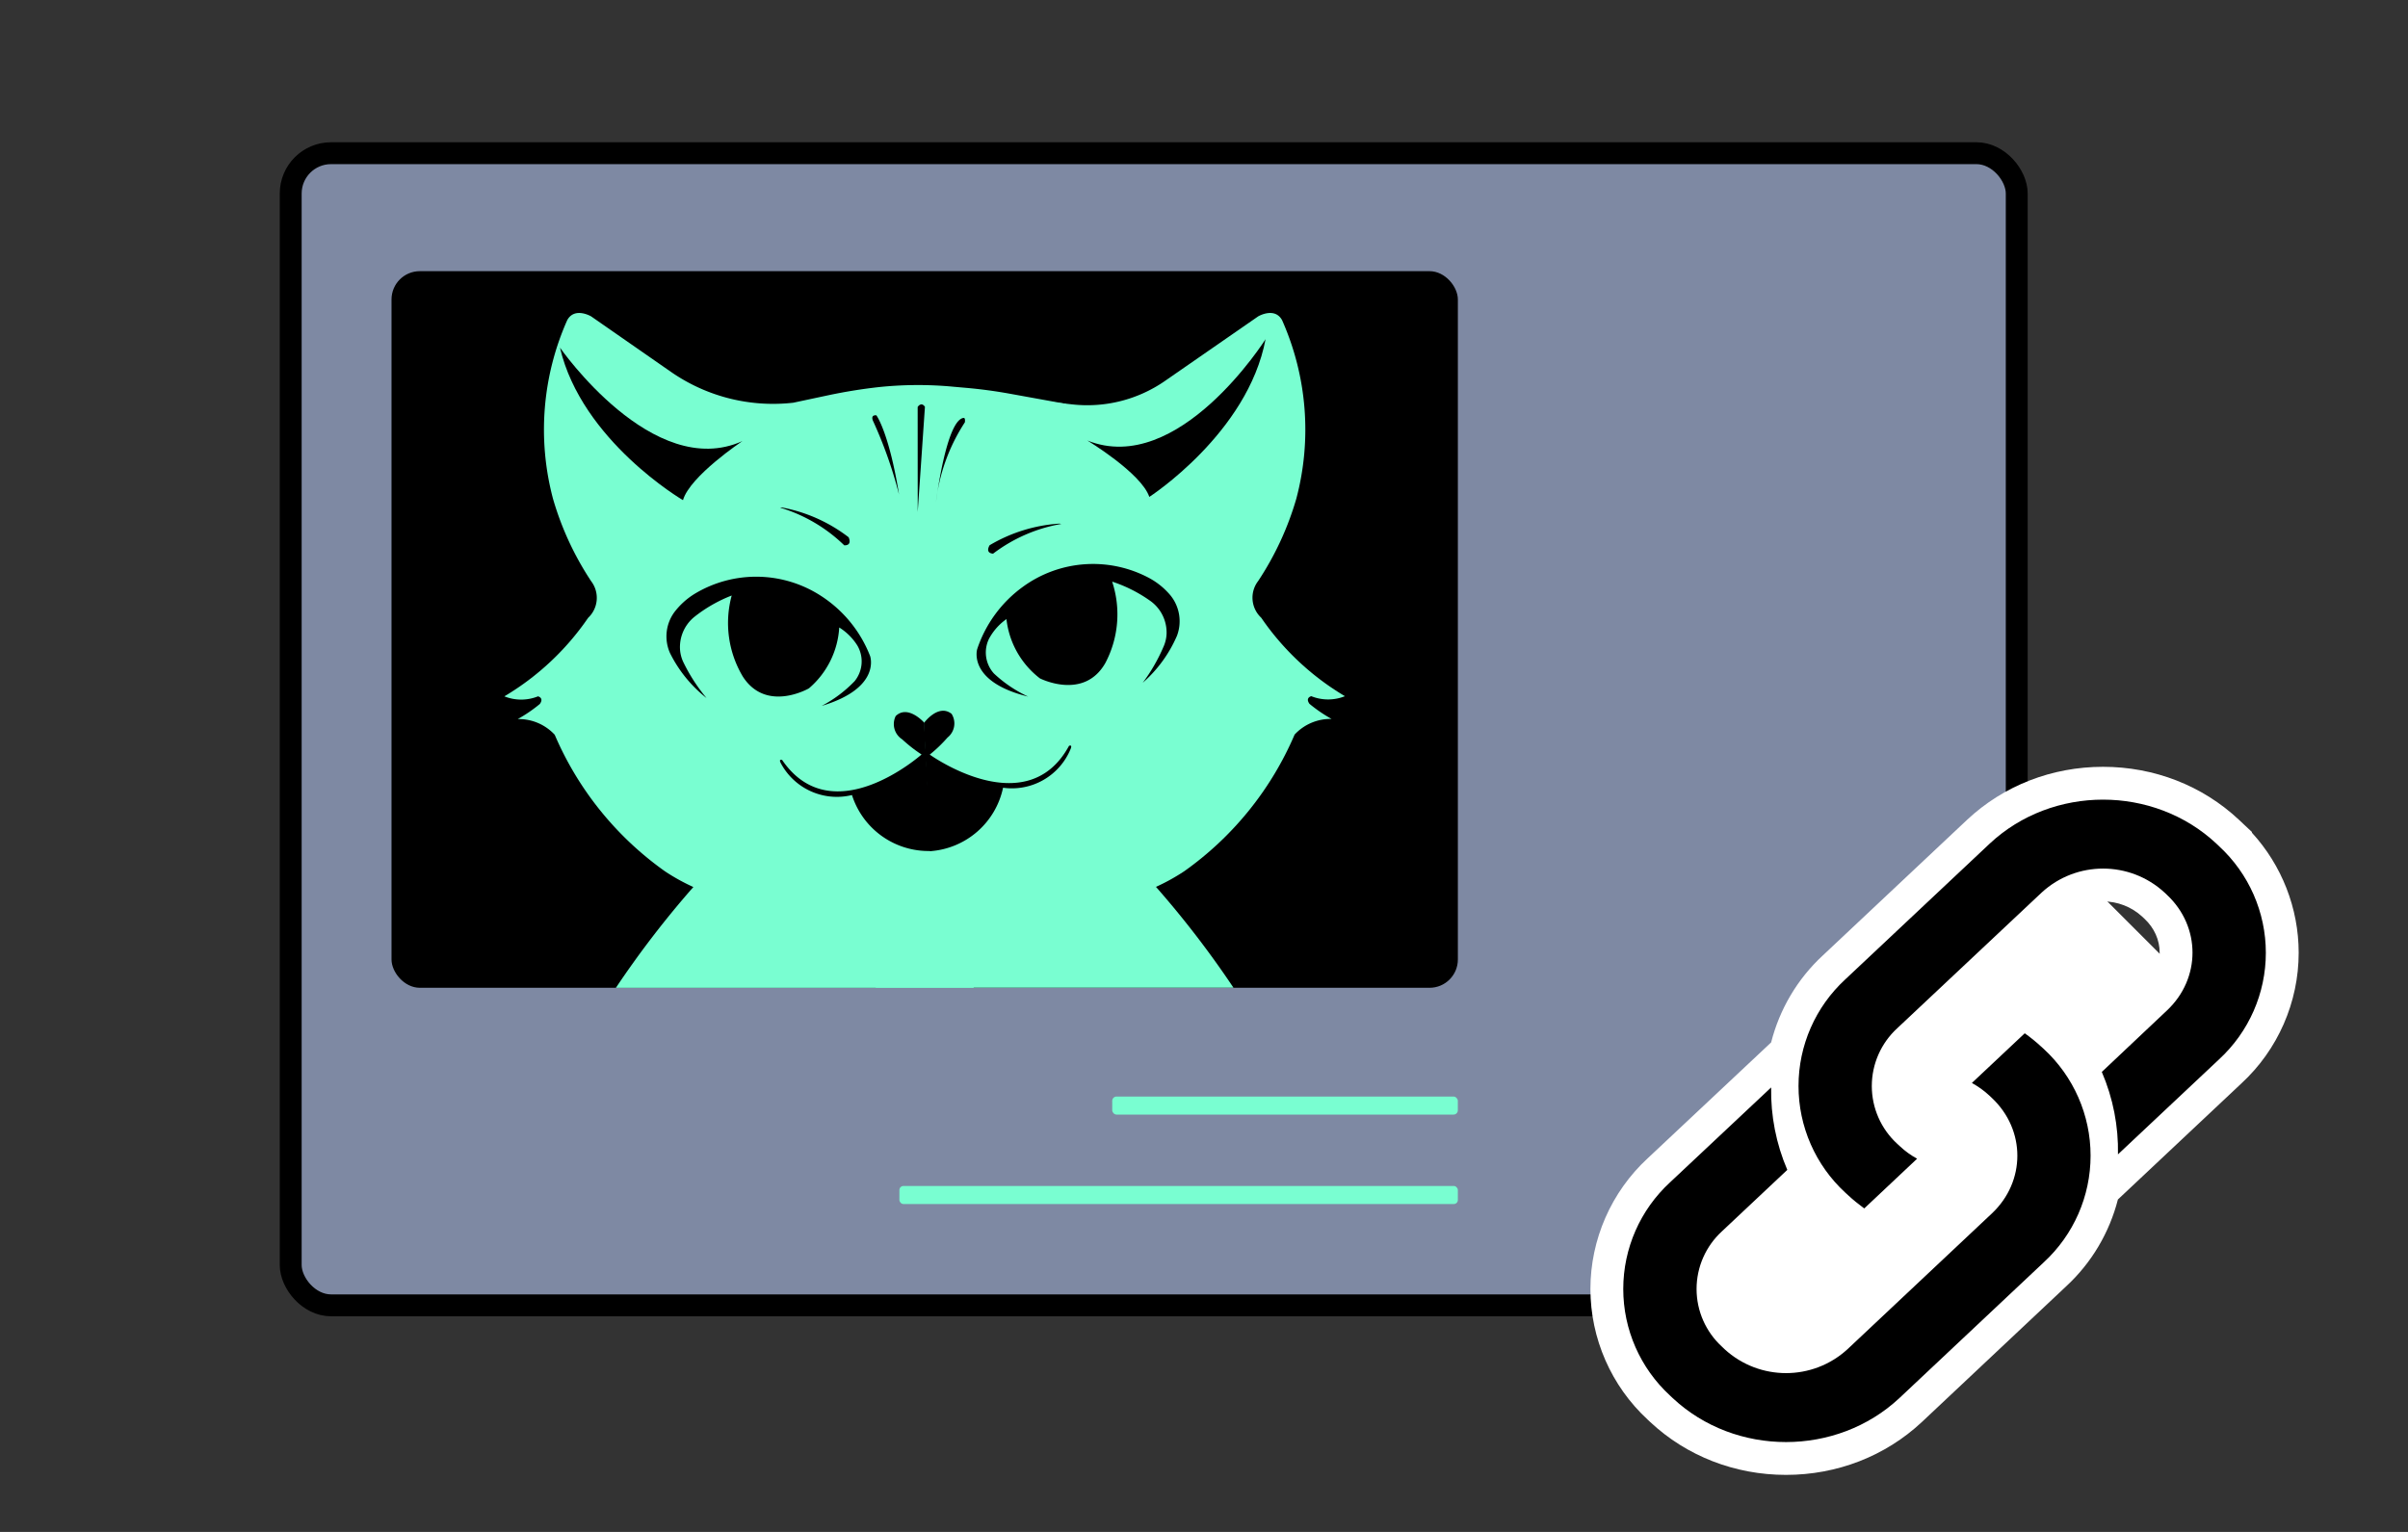 <svg xmlns="http://www.w3.org/2000/svg" width="110" height="70" viewBox="0 0 110 70"><rect x="0" y="0" width="110" height="70" fill="#333333" stroke="none"/><defs><style>.a{fill:none;}.b{fill:#ff2400;}.c{fill:#7e89a3;stroke:#000;}.d{fill:#79fed1;}.e{fill:#fff;}.f,.g{stroke:none;}.g{fill:#fff;}</style></defs><g transform="translate(-670 -222)"><rect class="a" width="110" height="70" transform="translate(670 222)"/><g transform="translate(683.28 229)"><g transform="translate(0 0)"><line class="b" x2="36.573" transform="translate(8.051 6.89)"/><g transform="translate(0 0)"><rect class="c" width="78.847" height="52.647" rx="1.843"/><rect width="48.712" height="32.745" rx="1.293" transform="translate(4.605 5.391)"/><g transform="translate(9.765 7.306)"><path class="d" d="M288.5,150.3s-.752-.445-1.092.171a12.305,12.305,0,0,0-.65,8.164A13.727,13.727,0,0,0,288.5,162.4a1.252,1.252,0,0,1-.138,1.675,12.167,12.167,0,0,1-3.826,3.587,2.057,2.057,0,0,0,1.537,0s.286.066.083.349a6.6,6.6,0,0,1-1.01.69,2.242,2.242,0,0,1,1.69.716,14.772,14.772,0,0,0,5.039,6.242,9.148,9.148,0,0,0,1.294.716,44.351,44.351,0,0,0-3.54,4.607h16.341l4.22-26.684-2.606-.472q-.956-.171-1.925-.258l-.622-.055a17.154,17.154,0,0,0-3.458.025q-1.131.13-2.246.366l-1.6.341a8.175,8.175,0,0,1-5.573-1.4Z" transform="translate(-284.541 -150.149)"/><path class="d" d="M310.021,150.3s.752-.445,1.092.171a12.305,12.305,0,0,1,.65,8.164,13.727,13.727,0,0,1-1.742,3.758,1.249,1.249,0,0,0,.138,1.675,12.167,12.167,0,0,0,3.826,3.587,2.057,2.057,0,0,1-1.537,0s-.286.066-.083.349a6.6,6.6,0,0,0,1.01.69,2.241,2.241,0,0,0-1.689.716,14.773,14.773,0,0,1-5.039,6.242,9.285,9.285,0,0,1-1.294.716,44.363,44.363,0,0,1,3.54,4.607H292.551l.263-22.735a4.462,4.462,0,0,1,5-4.338l3.69.417a6.229,6.229,0,0,0,4.254-1.065Z" transform="translate(-275.592 -150.149)"/><g transform="translate(2.534 1.193)"><path d="M294.074,155.166s-2.4,1.6-2.716,2.7c0,0-4.624-2.708-5.619-6.97C285.738,150.893,289.985,157.018,294.074,155.166Z" transform="translate(-285.738 -150.51)"/><path d="M297.117,155.342s2.469,1.491,2.831,2.577c0,0,4.5-2.907,5.31-7.207C305.258,150.712,301.282,157.015,297.117,155.342Z" transform="translate(-273.025 -150.712)"/><path d="M292.663,152.356s.574.766,1.035,3.618a19.792,19.792,0,0,0-1.181-3.347S292.362,152.33,292.663,152.356Z" transform="translate(-278.208 -148.877)"/><path d="M293.456,152.237s.159-.26.332-.008l-.33,4.81Z" transform="translate(-277.115 -149.14)"/><path d="M295.114,152.411s.087-.025.059.2a8.442,8.442,0,0,0-1.323,3.663S294.318,152.509,295.114,152.411Z" transform="translate(-276.675 -148.814)"/><path d="M290.575,154.344a7.159,7.159,0,0,1,3.045,1.361s.188.379-.2.368a7.163,7.163,0,0,0-2.932-1.723" transform="translate(-280.433 -146.654)"/><path d="M298.232,154.692a7.152,7.152,0,0,0-3.186.987s-.233.351.155.387a7.187,7.187,0,0,1,3.119-1.359" transform="translate(-275.416 -146.265)"/><path d="M289.867,161.385a6.023,6.023,0,0,1-1.671-2.06,1.873,1.873,0,0,1,.195-1.857,3.37,3.37,0,0,1,.927-.843,5.439,5.439,0,0,1,5.791.1,5.751,5.751,0,0,1,2.229,2.738s.529,1.459-2.212,2.28a5.852,5.852,0,0,0,1.507-1.133,1.433,1.433,0,0,0,.123-1.626l-.028-.044a2.608,2.608,0,0,0-.8-.781,3.965,3.965,0,0,1-1.385,2.782s-1.948,1.131-3.021-.542a4.778,4.778,0,0,1-.506-3.7,6.527,6.527,0,0,0-1.719.987,1.778,1.778,0,0,0-.637,1.537,1.63,1.63,0,0,0,.165.559A7.979,7.979,0,0,0,289.867,161.385Z" transform="translate(-283.17 -144.986)"/><path d="M302.317,160.993a6.03,6.03,0,0,0,1.563-2.145,1.877,1.877,0,0,0-.292-1.844,3.331,3.331,0,0,0-.97-.794,5.441,5.441,0,0,0-5.778.4,5.751,5.751,0,0,0-2.086,2.85s-.451,1.484,2.329,2.164a5.9,5.9,0,0,1-1.565-1.057,1.428,1.428,0,0,1-.208-1.615l.028-.047a2.615,2.615,0,0,1,.754-.822,3.966,3.966,0,0,0,1.527,2.708s2.005,1.027,2.99-.7a4.766,4.766,0,0,0,.311-3.72,6.482,6.482,0,0,1,1.77.9,1.776,1.776,0,0,1,.716,1.5,1.617,1.617,0,0,1-.135.565A7.979,7.979,0,0,1,302.317,160.993Z" transform="translate(-275.695 -145.293)"/><g transform="translate(10.047 16.975)"><path d="M293.589,159.3s.654-.906,1.268-.426a.821.821,0,0,1-.186,1.084,6.406,6.406,0,0,1-.811.779s4.414,3.18,6.362-.4c0,0,.159-.078.078.129a2.9,2.9,0,0,1-3.091,1.785,3.668,3.668,0,0,1-3.337,2.9Z" transform="translate(-287.014 -158.73)"/><path d="M297.074,159.24s-.741-.838-1.3-.3a.827.827,0,0,0,.294,1.063,6.6,6.6,0,0,0,.887.694s-4.069,3.621-6.371.248c0,0-.165-.061-.064.138a2.9,2.9,0,0,0,3.256,1.467,3.67,3.67,0,0,0,3.614,2.556Z" transform="translate(-290.483 -158.695)"/></g></g></g><rect class="d" width="25.51" height="0.824" rx="0.183" transform="translate(27.806 47.193)"/><rect class="d" width="15.787" height="0.824" rx="0.195" transform="translate(37.528 43.106)"/></g></g><g transform="translate(60.872 29.539)"><rect class="e" width="11.939" height="27.135" rx="2" transform="translate(19.187 1.726) rotate(45)"/><g transform="translate(-512.02 -511.99)"><path class="f" d="M 519.455 542.095 C 517.311 542.095 515.291 541.31 513.767 539.884 L 513.646 539.77 C 512.136 538.378 511.27 536.403 511.27 534.35 C 511.27 532.296 512.136 530.321 513.646 528.929 L 518.262 524.595 L 519.452 523.477 C 519.777 522.022 520.539 520.681 521.65 519.656 L 528.247 513.453 C 529.772 512.026 531.792 511.24 533.937 511.24 C 536.081 511.24 538.102 512.026 539.625 513.452 L 539.751 513.57 L 539.988 513.792 L 539.988 513.8 C 541.349 515.174 542.124 517.046 542.124 518.988 C 542.124 521.041 541.258 523.015 539.749 524.406 L 535.133 528.745 L 533.939 529.868 C 533.613 531.318 532.852 532.655 531.745 533.677 L 525.148 539.883 C 523.62 541.31 521.599 542.095 519.455 542.095 Z M 517.165 536.558 C 517.793 537.13 518.607 537.445 519.457 537.445 C 520.308 537.445 521.123 537.129 521.751 536.555 L 528.347 530.351 C 528.944 529.789 529.272 529.047 529.272 528.26 C 529.272 527.474 528.944 526.731 528.347 526.169 L 528.225 526.055 C 528.042 525.883 527.831 525.731 527.58 525.59 L 526.687 525.09 L 527.432 524.39 L 529.847 522.119 L 530.293 521.699 L 530.362 521.748 L 530.362 521.566 L 531.62 522.723 L 531.742 522.836 C 532.286 523.337 532.746 523.914 533.112 524.543 L 532.985 524.246 L 533.366 523.886 L 536.348 521.073 C 536.945 520.511 537.274 519.767 537.274 518.98 C 537.273 518.194 536.945 517.452 536.349 516.892 L 536.23 516.78 C 535.603 516.206 534.789 515.89 533.939 515.89 C 533.089 515.89 532.276 516.206 531.649 516.78 L 525.047 522.985 L 525.044 522.988 L 525.041 522.991 C 524.458 523.525 524.124 524.286 524.124 525.077 C 524.124 525.867 524.458 526.628 525.041 527.162 L 525.164 527.276 L 525.167 527.278 L 525.169 527.28 C 525.36 527.46 525.573 527.614 525.802 527.738 L 526.712 528.233 L 525.958 528.943 L 523.543 531.216 L 523.089 531.643 L 522.586 531.275 C 522.273 531.045 522.007 530.827 521.773 530.608 L 521.653 530.497 C 521.105 529.992 520.641 529.41 520.273 528.775 L 520.411 529.095 L 520.028 529.455 L 517.044 532.261 L 517.04 532.264 L 517.036 532.267 C 516.454 532.801 516.119 533.561 516.119 534.351 C 516.119 535.141 516.454 535.901 517.037 536.435 L 517.043 536.441 L 517.049 536.447 L 517.165 536.558 Z"/><path class="g" d="M 533.937 511.99 C 532.064 511.99 530.192 512.66 528.761 513.999 L 522.161 520.205 C 520.8 521.459 520.026 523.225 520.026 525.075 C 520.026 526.926 520.8 528.692 522.161 529.946 L 522.283 530.058 C 522.518 530.278 522.773 530.481 523.029 530.67 L 525.444 528.397 C 525.158 528.242 524.893 528.05 524.656 527.827 L 524.534 527.715 C 523.795 527.037 523.374 526.079 523.374 525.077 C 523.374 524.074 523.795 523.117 524.534 522.438 L 531.139 516.23 C 532.723 514.777 535.156 514.777 536.74 516.23 L 536.862 516.345 C 538.411 517.8 538.411 520.161 536.862 521.619 L 533.881 524.432 C 534.399 525.638 534.644 526.92 534.619 528.199 L 539.238 523.857 C 540.599 522.604 541.374 520.838 541.374 518.988 C 541.374 517.138 540.599 515.372 539.238 514.119 L 539.238 514.117 L 539.113 513.999 C 537.682 512.66 535.809 511.99 533.937 511.99 M 530.361 522.666 L 527.946 524.936 C 528.23 525.095 528.497 525.281 528.739 525.508 L 528.861 525.623 C 530.41 527.081 530.41 529.439 528.861 530.897 L 522.261 537.105 C 520.674 538.558 518.24 538.558 516.652 537.105 L 516.53 536.988 C 515.791 536.311 515.369 535.354 515.369 534.351 C 515.369 533.348 515.791 532.391 516.53 531.714 L 519.514 528.908 C 519.004 527.719 518.752 526.435 518.776 525.141 L 514.157 529.478 C 512.795 530.732 512.02 532.499 512.02 534.35 C 512.02 536.201 512.795 537.967 514.157 539.221 L 514.279 539.336 C 517.141 542.015 521.767 542.015 524.634 539.336 L 531.234 533.128 C 532.594 531.874 533.368 530.108 533.368 528.258 C 533.368 526.408 532.594 524.642 531.234 523.387 L 531.112 523.275 L 531.112 523.277 C 530.875 523.057 530.624 522.853 530.361 522.666 M 533.937 510.49 C 536.273 510.49 538.475 511.347 540.138 512.904 L 540.738 513.468 L 540.738 513.501 C 542.103 514.99 542.874 516.954 542.874 518.988 C 542.874 521.248 541.922 523.422 540.26 524.955 L 534.616 530.261 C 534.23 531.769 533.416 533.154 532.257 534.225 L 525.658 540.432 C 523.993 541.988 521.79 542.845 519.455 542.845 C 517.12 542.845 514.918 541.988 513.254 540.432 L 513.134 540.319 C 511.473 538.786 510.52 536.611 510.52 534.35 C 510.52 532.089 511.473 529.913 513.135 528.38 L 518.775 523.084 C 519.159 521.571 519.975 520.181 521.139 519.107 L 527.733 512.906 C 529.399 511.348 531.601 510.49 533.937 510.49 Z M 535.72 517.33 C 535.232 516.885 534.6 516.64 533.939 516.64 C 533.279 516.64 532.647 516.885 532.159 517.33 L 525.548 523.543 C 525.12 523.936 524.874 524.495 524.874 525.077 C 524.874 525.658 525.12 526.217 525.548 526.609 L 525.682 526.733 C 525.827 526.869 525.988 526.985 526.161 527.08 L 527.98 528.07 L 523.149 532.617 L 522.143 531.88 C 521.806 531.633 521.518 531.396 521.262 531.157 L 521.145 531.049 C 520.854 530.781 520.586 530.494 520.34 530.191 L 517.543 532.82 C 517.115 533.212 516.869 533.77 516.869 534.351 C 516.869 534.932 517.115 535.49 517.543 535.882 L 517.569 535.906 L 517.677 536.01 C 518.166 536.452 518.797 536.695 519.457 536.695 C 520.119 536.695 520.752 536.45 521.242 536.005 L 527.833 529.805 C 528.278 529.386 528.522 528.838 528.522 528.26 C 528.522 527.683 528.278 527.134 527.833 526.715 L 527.711 526.601 C 527.574 526.472 527.411 526.355 527.213 526.245 L 525.428 525.245 L 529.612 521.311 L 529.612 519.855 L 532.25 522.284 C 532.542 522.553 532.811 522.841 533.058 523.146 L 535.833 520.528 C 536.279 520.108 536.524 519.559 536.524 518.98 C 536.523 518.403 536.279 517.855 535.835 517.438 L 535.72 517.33 Z"/></g></g></g></g></svg>
